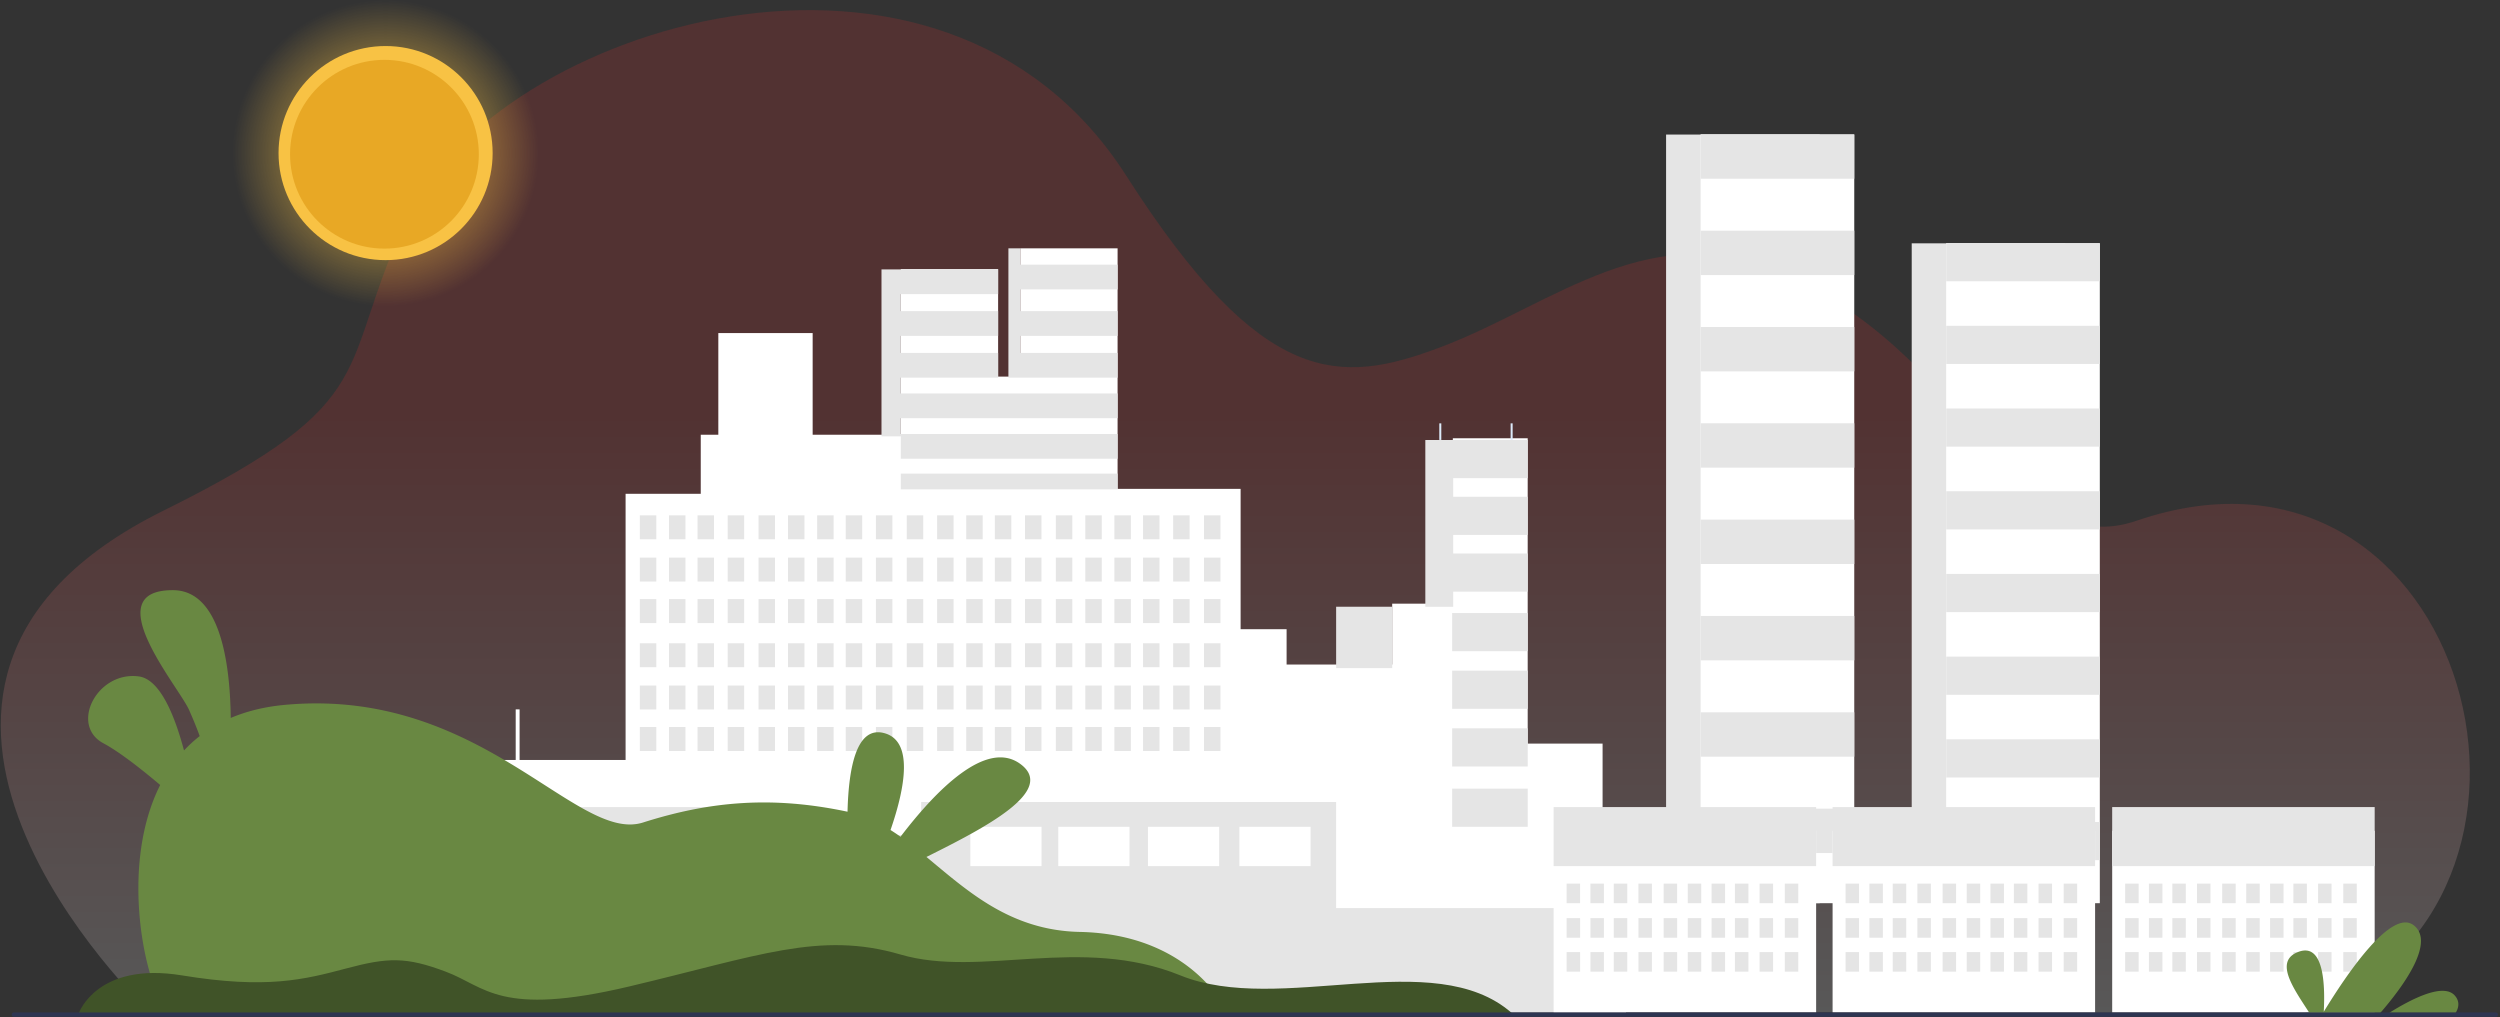 <svg width="1086" height="442" fill="none" xmlns="http://www.w3.org/2000/svg"><rect width="100%" height="100%" fill="#333333" stroke="none"/><path opacity=".18" d="M64.213 438.855s-148.069-140.328 6.639-216.949c98.068-48.587 74.592-60.664 106.246-127.754 38.805-82.24 231.593-143.93 312.16-17.82 59.324 92.827 93 90.84 136.301 74.572 49.638-18.659 92.727-58.863 151.659-31.077 84.671 39.925 96.892 124.867 150.966 106.363C1072.9 176.61 1129.9 394.087 1001.3 440.004l-937.087-1.149z" fill="url(#paint0_linear)"/><path d="M790.495 58.45h-66.747v333.898h66.747V58.45z" fill="#E5E5E5"/><path d="M805.492 58.45h-66.747v333.898h66.747V58.45z" fill="#fff"/><path d="M805.492 58.356h-66.717v19.28h66.717v-19.28zm0 41.85h-66.717v19.28h66.717v-19.28zm0 41.85h-66.717v19.279h66.717v-19.279zm0 41.819h-66.717v19.28h66.717v-19.28zm0 41.85h-66.717v19.279h66.717v-19.279zm0 41.85h-66.717v19.279h66.717v-19.279zm0 41.85h-66.717v19.279h66.717v-19.279zm0 41.85h-66.717v19.279h66.717v-19.279zM897.194 105.7h-66.747v286.648h66.747V105.7z" fill="#E5E5E5"/><path d="M912.161 105.7h-66.747v286.648h66.747V105.7z" fill="#fff"/><path d="M912.161 105.608h-66.717v16.579h66.717v-16.579zm0 35.92h-66.717v16.578h66.717v-16.578zm0 35.92h-66.717v16.579h66.717v-16.579zm0 35.951h-66.717v16.579h66.717v-16.579zm0 35.921h-66.717v16.578h66.717V249.32zm0 35.92h-66.717v16.578h66.717V285.24zm0 35.92h-66.717v16.579h66.717V321.16zm0 35.92h-66.717v16.579h66.717V357.08z" fill="#E5E5E5"/><path d="M687.651 424h27.942v-41.912h-27.942V424z" fill="#DCEAF9"/><path d="M304.406 214.518v-25.675h7.634v-44.148h40.978v44.148h38.292v-71.934h42.275v46.693h9.626v-55.727h42.275v104.5h53.44v60.943h19.976v15.368h45.866v-26.451h26.343v-71.84h32.528v132.628h32.529V438.42H271.757V214.518h32.649z" fill="#fff"/><path d="M663.639 191.14h-32.83v16.579h32.83V191.14zm0 24.65h-32.83v16.579h32.83V215.79zm0 24.65h-32.83v16.579h32.83V240.44zm0 25.862h-32.83v16.578h32.83v-16.578zm0 25.023h-32.83v16.578h32.83v-16.578zm0 25.054h-32.83v16.579h32.83v-16.579zm0 26.203h-32.83v16.579h32.83v-16.579z" fill="#E5E5E5"/><path d="M631.262 191.14h-12.101v72.461h12.101V191.14zm-26.494 72.43h-24.351v26.669h24.351V263.57zM391.31 117.033h-8.389v72.523h8.389v-72.523zm51.901-9.158h-5.16v56.192h5.16v-56.192zm42.275 7.109h-42.275v10.743h42.275v-10.743zm0 20.18h-42.275v10.742h42.275v-10.742zm0 18.162h-42.275v10.741h42.275v-10.741zm-51.901 0H391.31v10.741h42.275v-10.741zm0-18.162H391.31v10.742h42.275v-10.742zm0-18.13H391.31v10.742h42.275v-10.742zm51.901 53.895H391.31v10.743h94.176v-10.743zm0 17.603H391.31v10.741h94.176v-10.741zm0 17.199H391.31v6.831h94.176v-6.831zm44.689 18.131h-7.151v10.401h7.151v-10.401zm-13.397 0h-7.152v10.401h7.152v-10.401zm-13.096 0h-7.152v10.401h7.152v-10.401zm-12.432 0h-7.152v10.401h7.152v-10.401zm-12.644 0h-7.151v10.401h7.151v-10.401zm-12.794 0h-7.151v10.401h7.151v-10.401zm-13.398 0h-7.151v10.401h7.151v-10.401zm-13.096 0h-7.151v10.401h7.151v-10.401zm-12.432 0h-7.151v10.401h7.151v-10.401zm-12.643 0h-7.152v10.401h7.152v-10.401zm-13.187 0h-7.151v10.401h7.151v-10.401zm-13.397 0h-7.152v10.401h7.152v-10.401zm-13.126 0h-7.152v10.401h7.152v-10.401zm-12.402 0h-7.152v10.401h7.152v-10.401zm-12.674 0h-7.151v10.401h7.151v-10.401zm-12.794 0h-7.151v10.401h7.151v-10.401zm-13.398 0h-7.151v10.401h7.151v-10.401zm-13.096 0h-7.151v10.401h7.151v-10.401zm-12.402 0h-7.151v10.401h7.151v-10.401zm-12.673 0h-7.151v10.401h7.151v-10.401zm245.081 18.348h-7.151v10.402h7.151V242.21zm-13.397 0h-7.152v10.402h7.152V242.21zm-13.096 0h-7.152v10.402h7.152V242.21zm-12.432 0h-7.152v10.402h7.152V242.21zm-12.644 0h-7.151v10.402h7.151V242.21zm-12.794 0h-7.151v10.402h7.151V242.21zm-13.398 0h-7.151v10.402h7.151V242.21zm-13.096 0h-7.151v10.402h7.151V242.21zm-12.432 0h-7.151v10.402h7.151V242.21zm-12.643 0h-7.152v10.402h7.152V242.21zm-13.187 0h-7.151v10.402h7.151V242.21zm-13.397 0h-7.152v10.402h7.152V242.21zm-13.126 0h-7.152v10.402h7.152V242.21zm-12.402 0h-7.152v10.402h7.152V242.21zm-12.674 0h-7.151v10.402h7.151V242.21zm-12.794 0h-7.151v10.402h7.151V242.21zm-13.398 0h-7.151v10.402h7.151V242.21zm-13.096 0h-7.151v10.402h7.151V242.21zm-12.402 0h-7.151v10.402h7.151V242.21zm-12.673 0h-7.151v10.402h7.151V242.21zm245.081 18.038h-7.151v10.401h7.151v-10.401zm-13.397 0h-7.152v10.401h7.152v-10.401zm-13.096 0h-7.152v10.401h7.152v-10.401zm-12.432 0h-7.152v10.401h7.152v-10.401zm-12.644 0h-7.151v10.401h7.151v-10.401zm-12.794 0h-7.151v10.401h7.151v-10.401zm-13.398 0h-7.151v10.401h7.151v-10.401zm-13.096 0h-7.151v10.401h7.151v-10.401zm-12.432 0h-7.151v10.401h7.151v-10.401zm-12.643 0h-7.152v10.401h7.152v-10.401zm-13.187 0h-7.151v10.401h7.151v-10.401zm-13.397 0h-7.152v10.401h7.152v-10.401zm-13.126 0h-7.152v10.401h7.152v-10.401zm-12.402 0h-7.152v10.401h7.152v-10.401zm-12.674 0h-7.151v10.401h7.151v-10.401zm-12.794 0h-7.151v10.401h7.151v-10.401zm-13.398 0h-7.151v10.401h7.151v-10.401zm-13.096 0h-7.151v10.401h7.151v-10.401zm-12.402 0h-7.151v10.401h7.151v-10.401zm-12.673 0h-7.151v10.401h7.151v-10.401zm245.081 19.186h-7.151v10.402h7.151v-10.402zm-13.397 0h-7.152v10.402h7.152v-10.402zm-13.096 0h-7.152v10.402h7.152v-10.402zm-12.432 0h-7.152v10.402h7.152v-10.402zm-12.644 0h-7.151v10.402h7.151v-10.402zm-12.794 0h-7.151v10.402h7.151v-10.402zm-13.398 0h-7.151v10.402h7.151v-10.402zm-13.096 0h-7.151v10.402h7.151v-10.402zm-12.432 0h-7.151v10.402h7.151v-10.402zm-12.643 0h-7.152v10.402h7.152v-10.402zm-13.187 0h-7.151v10.402h7.151v-10.402zm-13.397 0h-7.152v10.402h7.152v-10.402zm-13.126 0h-7.152v10.402h7.152v-10.402zm-12.402 0h-7.152v10.402h7.152v-10.402zm-12.674 0h-7.151v10.402h7.151v-10.402zm-12.794 0h-7.151v10.402h7.151v-10.402zm-13.398 0h-7.151v10.402h7.151v-10.402zm-13.096 0h-7.151v10.402h7.151v-10.402zm-12.402 0h-7.151v10.402h7.151v-10.402zm-12.673 0h-7.151v10.402h7.151v-10.402zm245.081 18.348h-7.151v10.403h7.151v-10.403zm-13.397 0h-7.152v10.403h7.152v-10.403zm-13.096 0h-7.152v10.403h7.152v-10.403zm-12.432 0h-7.152v10.403h7.152v-10.403zm-12.644 0h-7.151v10.403h7.151v-10.403zm-12.794 0h-7.151v10.403h7.151v-10.403zm-13.398 0h-7.151v10.403h7.151v-10.403zm-13.096 0h-7.151v10.403h7.151v-10.403zm-12.432 0h-7.151v10.403h7.151v-10.403zm-12.643 0h-7.152v10.403h7.152v-10.403zm-13.187 0h-7.151v10.403h7.151v-10.403zm-13.397 0h-7.152v10.403h7.152v-10.403zm-13.126 0h-7.152v10.403h7.152v-10.403zm-12.402 0h-7.152v10.403h7.152v-10.403zm-12.674 0h-7.151v10.403h7.151v-10.403zm-12.794 0h-7.151v10.403h7.151v-10.403zm-13.398 0h-7.151v10.403h7.151v-10.403zm-13.096 0h-7.151v10.403h7.151v-10.403zm-12.402 0h-7.151v10.403h7.151v-10.403zm-12.673 0h-7.151v10.403h7.151v-10.403zm245.081 18.038h-7.151v10.402h7.151V315.82zm-13.397 0h-7.152v10.402h7.152V315.82zm-13.096 0h-7.152v10.402h7.152V315.82zm-12.432 0h-7.152v10.402h7.152V315.82zm-12.644 0h-7.151v10.402h7.151V315.82zm-12.794 0h-7.151v10.402h7.151V315.82zm-13.398 0h-7.151v10.402h7.151V315.82zm-13.096 0h-7.151v10.402h7.151V315.82zm-12.432 0h-7.151v10.402h7.151V315.82zm-12.643 0h-7.152v10.402h7.152V315.82zm-13.187 0h-7.151v10.402h7.151V315.82zm-13.397 0h-7.152v10.402h7.152V315.82zm-13.126 0h-7.152v10.402h7.152V315.82zm-12.402 0h-7.152v10.402h7.152V315.82zm-12.674 0h-7.151v10.402h7.151V315.82zm-12.794 0h-7.151v10.402h7.151V315.82zm-13.398 0h-7.151v10.402h7.151V315.82zm-13.096 0h-7.151v10.402h7.151V315.82zm-12.402 0h-7.151v10.402h7.151V315.82zm-12.673 0h-7.151v10.402h7.151V315.82zm295.323 32.567H414.364v91.492h166.053v-91.492z" fill="#E5E5E5"/><path d="M706.337 394.46H540.284v45.389h166.053V394.46zm-471.338 45.501h166.053V362.75H234.999v77.211z" fill="#E5E5E5"/><path d="M569.312 359.161h-30.929v17.075h30.929v-17.075zm-39.71 0h-30.929v17.075h30.929v-17.075zm-38.956 0h-30.929v17.075h30.929v-17.075zm-38.201 0h-30.93v17.075h30.93v-17.075z" fill="#fff"/><path d="M416.084 348.387h-15.933v91.492h15.933v-91.492zm-197.707-18.006h-15.932v109.406h15.932V330.381z" fill="#E5E5E5"/><path d="M217.885 439.802h17.109v-77.056h-17.109v77.056z" fill="#E5E5E5"/><path d="M657.091 183.906h-.875v7.204h.875v-7.204zm-30.989 0h-.875v7.204h.875v-7.204z" fill="#DCEAF9"/><path d="M309.294 330.132h-91.4v109.686h91.4V330.132z" fill="#fff"/><path d="M225.71 308.152h-1.69v22.229h1.69v-22.229zm83.584 52.748H195.263v78.888h114.031V360.9z" fill="#fff"/><path d="M309.294 350.592H195.263v25.643h114.031v-25.643zm-7.785 33.25h-5.854v8.506h5.854v-8.506zm-10.953 0h-5.854v8.506h5.854v-8.506zm-10.682 0h-5.854v8.506h5.854v-8.506zm-10.169 0h-5.854v8.506h5.854v-8.506zm-10.35 0h-5.854v8.506h5.854v-8.506zm-10.441 0h-5.854v8.506h5.854v-8.506zm-10.953 0h-5.854v8.506h5.854v-8.506zm-10.713 0h-5.853v8.506h5.853v-8.506zm-10.138 0h-5.854v8.506h5.854v-8.506zm-10.35 0h-5.854v8.506h5.854v-8.506zm94.749 14.994h-5.854v8.508h5.854v-8.508zm-10.953 0h-5.854v8.508h5.854v-8.508zm-10.682 0h-5.854v8.508h5.854v-8.508zm-10.169 0h-5.854v8.508h5.854v-8.508zm-10.35 0h-5.854v8.508h5.854v-8.508zm-10.441 0h-5.854v8.508h5.854v-8.508zm-10.953 0h-5.854v8.508h5.854v-8.508zm-10.713 0h-5.853v8.508h5.853v-8.508zm-10.138 0h-5.854v8.508h5.854v-8.508zm-10.35 0h-5.854v8.508h5.854v-8.508zm94.749 14.748h-5.854v8.506h5.854v-8.506zm-10.953 0h-5.854v8.506h5.854v-8.506zm-10.682 0h-5.854v8.506h5.854v-8.506zm-10.169 0h-5.854v8.506h5.854v-8.506zm-10.35 0h-5.854v8.506h5.854v-8.506zm-10.441 0h-5.854v8.506h5.854v-8.506zm-10.953 0h-5.854v8.506h5.854v-8.506zm-10.713 0h-5.853v8.506h5.853v-8.506zm-10.138 0h-5.854v8.506h5.854v-8.506zm-10.35 0h-5.854v8.506h5.854v-8.506z" fill="#E5E5E5"/><path d="M300.574 357.794h-4.919v8.757h4.919v-8.757zm-48.854 0h-4.918v8.757h4.918v-8.757zm-38.865 0h-4.918v8.757h4.918v-8.757z" fill="#E5E5E5"/><path d="M788.926 360.9H674.895v78.888h114.031V360.9z" fill="#fff"/><path d="M788.926 350.592H674.895v25.643h114.031v-25.643zm-7.755 33.25h-5.854v8.506h5.854v-8.506zm-10.954 0h-5.853v8.506h5.853v-8.506zm-10.712 0h-5.854v8.506h5.854v-8.506zm-10.138 0h-5.854v8.506h5.854v-8.506zm-10.35 0h-5.854v8.506h5.854v-8.506zm-10.471 0h-5.854v8.506h5.854v-8.506zm-10.954 0h-5.854v8.506h5.854v-8.506zm-10.712 0h-5.854v8.506h5.854v-8.506zm-10.139 0h-5.854v8.506h5.854v-8.506zm-10.35 0h-5.854v8.506h5.854v-8.506zm94.78 14.994h-5.854v8.508h5.854v-8.508zm-10.954 0h-5.853v8.508h5.853v-8.508zm-10.712 0h-5.854v8.508h5.854v-8.508zm-10.138 0h-5.854v8.508h5.854v-8.508zm-10.35 0h-5.854v8.508h5.854v-8.508zm-10.471 0h-5.854v8.508h5.854v-8.508zm-10.954 0h-5.854v8.508h5.854v-8.508zm-10.712 0h-5.854v8.508h5.854v-8.508zm-10.139 0h-5.854v8.508h5.854v-8.508zm-10.35 0h-5.854v8.508h5.854v-8.508zm94.78 14.748h-5.854v8.506h5.854v-8.506zm-10.954 0h-5.853v8.506h5.853v-8.506zm-10.712 0h-5.854v8.506h5.854v-8.506zm-10.138 0h-5.854v8.506h5.854v-8.506zm-10.35 0h-5.854v8.506h5.854v-8.506zm-10.471 0h-5.854v8.506h5.854v-8.506zm-10.954 0h-5.854v8.506h5.854v-8.506zm-10.712 0h-5.854v8.506h5.854v-8.506zm-10.139 0h-5.854v8.506h5.854v-8.506zm-10.35 0h-5.854v8.506h5.854v-8.506z" fill="#E5E5E5"/><path d="M780.236 357.794h-4.919v8.757h4.919v-8.757zm-48.854 0h-4.918v8.757h4.918v-8.757zm-38.865 0h-4.919v8.757h4.919v-8.757z" fill="#E5E5E5"/><path d="M910.109 360.9H796.077v78.888h114.032V360.9z" fill="#fff"/><path d="M910.109 350.592H796.077v25.643h114.032v-25.643zm-7.785 33.25h-5.854v8.506h5.854v-8.506zm-10.924 0h-5.854v8.506h5.854v-8.506zm-10.712 0h-5.854v8.506h5.854v-8.506zm-10.169 0h-5.854v8.506h5.854v-8.506zm-10.32 0h-5.854v8.506h5.854v-8.506zm-10.47 0h-5.854v8.506h5.854v-8.506zm-10.954 0h-5.854v8.506h5.854v-8.506zm-10.712 0h-5.854v8.506h5.854v-8.506zm-10.139 0h-5.854v8.506h5.854v-8.506zm-10.35 0h-5.854v8.506h5.854v-8.506zm94.749 14.994h-5.853v8.508h5.853v-8.508zm-10.923 0h-5.854v8.508h5.854v-8.508zm-10.712 0h-5.854v8.508h5.854v-8.508zm-10.169 0h-5.854v8.508h5.854v-8.508zm-10.32 0h-5.854v8.508h5.854v-8.508zm-10.47 0h-5.854v8.508h5.854v-8.508zm-10.954 0h-5.854v8.508h5.854v-8.508zm-10.712 0h-5.854v8.508h5.854v-8.508zm-10.139 0h-5.854v8.508h5.854v-8.508zm-10.35 0h-5.854v8.508h5.854v-8.508zm94.749 14.748h-5.853v8.506h5.853v-8.506zm-10.923 0h-5.854v8.506h5.854v-8.506zm-10.712 0h-5.854v8.506h5.854v-8.506zm-10.169 0h-5.854v8.506h5.854v-8.506zm-10.32 0h-5.854v8.506h5.854v-8.506zm-10.47 0h-5.854v8.506h5.854v-8.506zm-10.954 0h-5.854v8.506h5.854v-8.506zm-10.712 0h-5.854v8.506h5.854v-8.506zm-10.139 0h-5.854v8.506h5.854v-8.506zm-10.35 0h-5.854v8.506h5.854v-8.506z" fill="#E5E5E5"/><path d="M901.388 357.794h-4.918v8.757h4.918v-8.757zm-48.853 0h-4.919v8.757h4.919v-8.757zm-38.835 0h-4.919v8.757h4.919v-8.757z" fill="#E5E5E5"/><path d="M1031.56 360.9H917.532v78.888h114.028V360.9z" fill="#fff"/><path d="M1031.56 350.592H917.532v25.643h114.028v-25.643zm-7.78 33.25h-5.86v8.506h5.86v-8.506zm-10.96 0h-5.85v8.506h5.85v-8.506zm-10.71 0h-5.852v8.506h5.852v-8.506zm-10.136 0h-5.854v8.506h5.854v-8.506zm-10.35 0h-5.854v8.506h5.854v-8.506zm-10.441 0h-5.854v8.506h5.854v-8.506zm-10.954 0h-5.854v8.506h5.854v-8.506zm-10.712 0h-5.854v8.506h5.854v-8.506zm-10.169 0h-5.854v8.506h5.854v-8.506zm-10.32 0h-5.853v8.506h5.853v-8.506zm94.752 14.994h-5.86v8.508h5.86v-8.508zm-10.96 0h-5.85v8.508h5.85v-8.508zm-10.71 0h-5.852v8.508h5.852v-8.508zm-10.136 0h-5.854v8.508h5.854v-8.508zm-10.35 0h-5.854v8.508h5.854v-8.508zm-10.441 0h-5.854v8.508h5.854v-8.508zm-10.954 0h-5.854v8.508h5.854v-8.508zm-10.712 0h-5.854v8.508h5.854v-8.508zm-10.169 0h-5.854v8.508h5.854v-8.508zm-10.32 0h-5.853v8.508h5.853v-8.508zm94.752 14.748h-5.86v8.506h5.86v-8.506zm-10.96 0h-5.85v8.506h5.85v-8.506zm-10.71 0h-5.852v8.506h5.852v-8.506zm-10.136 0h-5.854v8.506h5.854v-8.506zm-10.35 0h-5.854v8.506h5.854v-8.506zm-10.441 0h-5.854v8.506h5.854v-8.506zm-10.954 0h-5.854v8.506h5.854v-8.506zm-10.712 0h-5.854v8.506h5.854v-8.506zm-10.169 0h-5.854v8.506h5.854v-8.506zm-10.32 0h-5.853v8.506h5.853v-8.506z" fill="#E5E5E5"/><path d="M1022.84 357.794h-4.92v8.757h4.92v-8.757zm-48.851 0h-4.918v8.757h4.918v-8.757zm-38.865 0h-4.919v8.757h4.919v-8.757z" fill="#E5E5E5"/><path d="M216.929 438.017l.03.031h1.569c-.121-.031-.272-.031-.423-.031h-1.176z" fill="#2E3552"/><path d="M448.492 284.401c-.061 0-.151-.03-.242-.03.091.03.181.03.242.03z" fill="#7DABBD"/><path d="M227.037 438.017l-.03.031h-1.569c.121-.031.272-.031.422-.031h1.177z" fill="#2E3552"/><path d="M1066.75 439.975c1.51-2.547 1.69-5.124-.36-7.484-4.89-5.651-18.68 1.335-28.49 7.484h28.85zm-32.71-.001c9.29-10.711 24.05-30.395 14.57-37.97-9.65-7.73-29.15 21.049-39.17 37.504.7-12.853-.3-29.96-10.918-26.048-11.044 4.036-1.901 16.299 4.648 26.514h30.87zm-564.969-35.146c-30.296-.621-48.884-17.913-66.626-32.567 25.648-12.76 56.578-28.81 40.796-40.391-14.846-10.928-36.753 11.55-52.052 31.605a96.655 96.655 0 00-4.345-2.918c6.518-18.845 9.897-38.621-2.655-42.067-12.01-3.322-15.54 14.591-16.023 34.119-33.042-7.016-60.018-4.471-88.835 4.688-28.968 9.19-70.218-58.801-155.251-51.133-9.083.808-16.988 2.795-23.838 5.713-.302-24.154-4.647-55.479-25.136-55.51-33.404-.062 2.475 41.819 7.03 52.033 1.872 4.222 3.41 8.01 4.618 11.363a57.628 57.628 0 00-6.82 6.24c-4.043-15.213-10.41-30.922-19.614-32.164-18.225-2.421-30.114 21.173-15.419 29.028 7 3.757 16.566 11.27 24.683 18.131-18.075 35.858-6.397 87.612 3.018 98.105l460.138-.124c-.06 0-15.027-33.126-63.669-34.151z" fill="#698842"/><path d="M34.28 440.035s7.875-22.384 44.749-16.33c36.904 6.054 53.229 1.801 71.394-3.012 18.135-4.843 25.95-5.091 43.211 1.397 17.29 6.458 23.325 19.777 79.571 6.458 56.246-13.319 82.861-24.185 117.954-13.909 35.094 10.277 78.304-8.506 121.575 9.066 43.271 17.603 110.109-13.319 143.965 16.33H34.279z" fill="#405328"/><path d="M1084.22 441.682H5.975a.921.921 0 01-.905-.932c0-.497.392-.932.905-.932H1084.22c.48 0 .9.404.9.932s-.39.932-.9.932z" fill="#2E3552"/><circle cx="167.5" cy="66.5" r="66.5" fill="url(#paint1_radial)"/><circle cx="167.5" cy="66.5" r="46.5" fill="#F8C244"/><circle cx="167" cy="67" r="41" fill="#E8A825"/><defs><radialGradient id="paint1_radial" cx="0" cy="0" r="1" gradientUnits="userSpaceOnUse" gradientTransform="rotate(90 50.5 117) scale(66.5)"><stop stop-color="#F8C244"/><stop offset="1" stop-color="#F8C244" stop-opacity="0"/></radialGradient><linearGradient id="paint0_linear" x1="536.609" y1="4.397" x2="536.609" y2="440.004" gradientUnits="userSpaceOnUse"><stop offset=".401" stop-color="#DF2C2C"/><stop offset="1" stop-color="#fff"/></linearGradient></defs></svg>